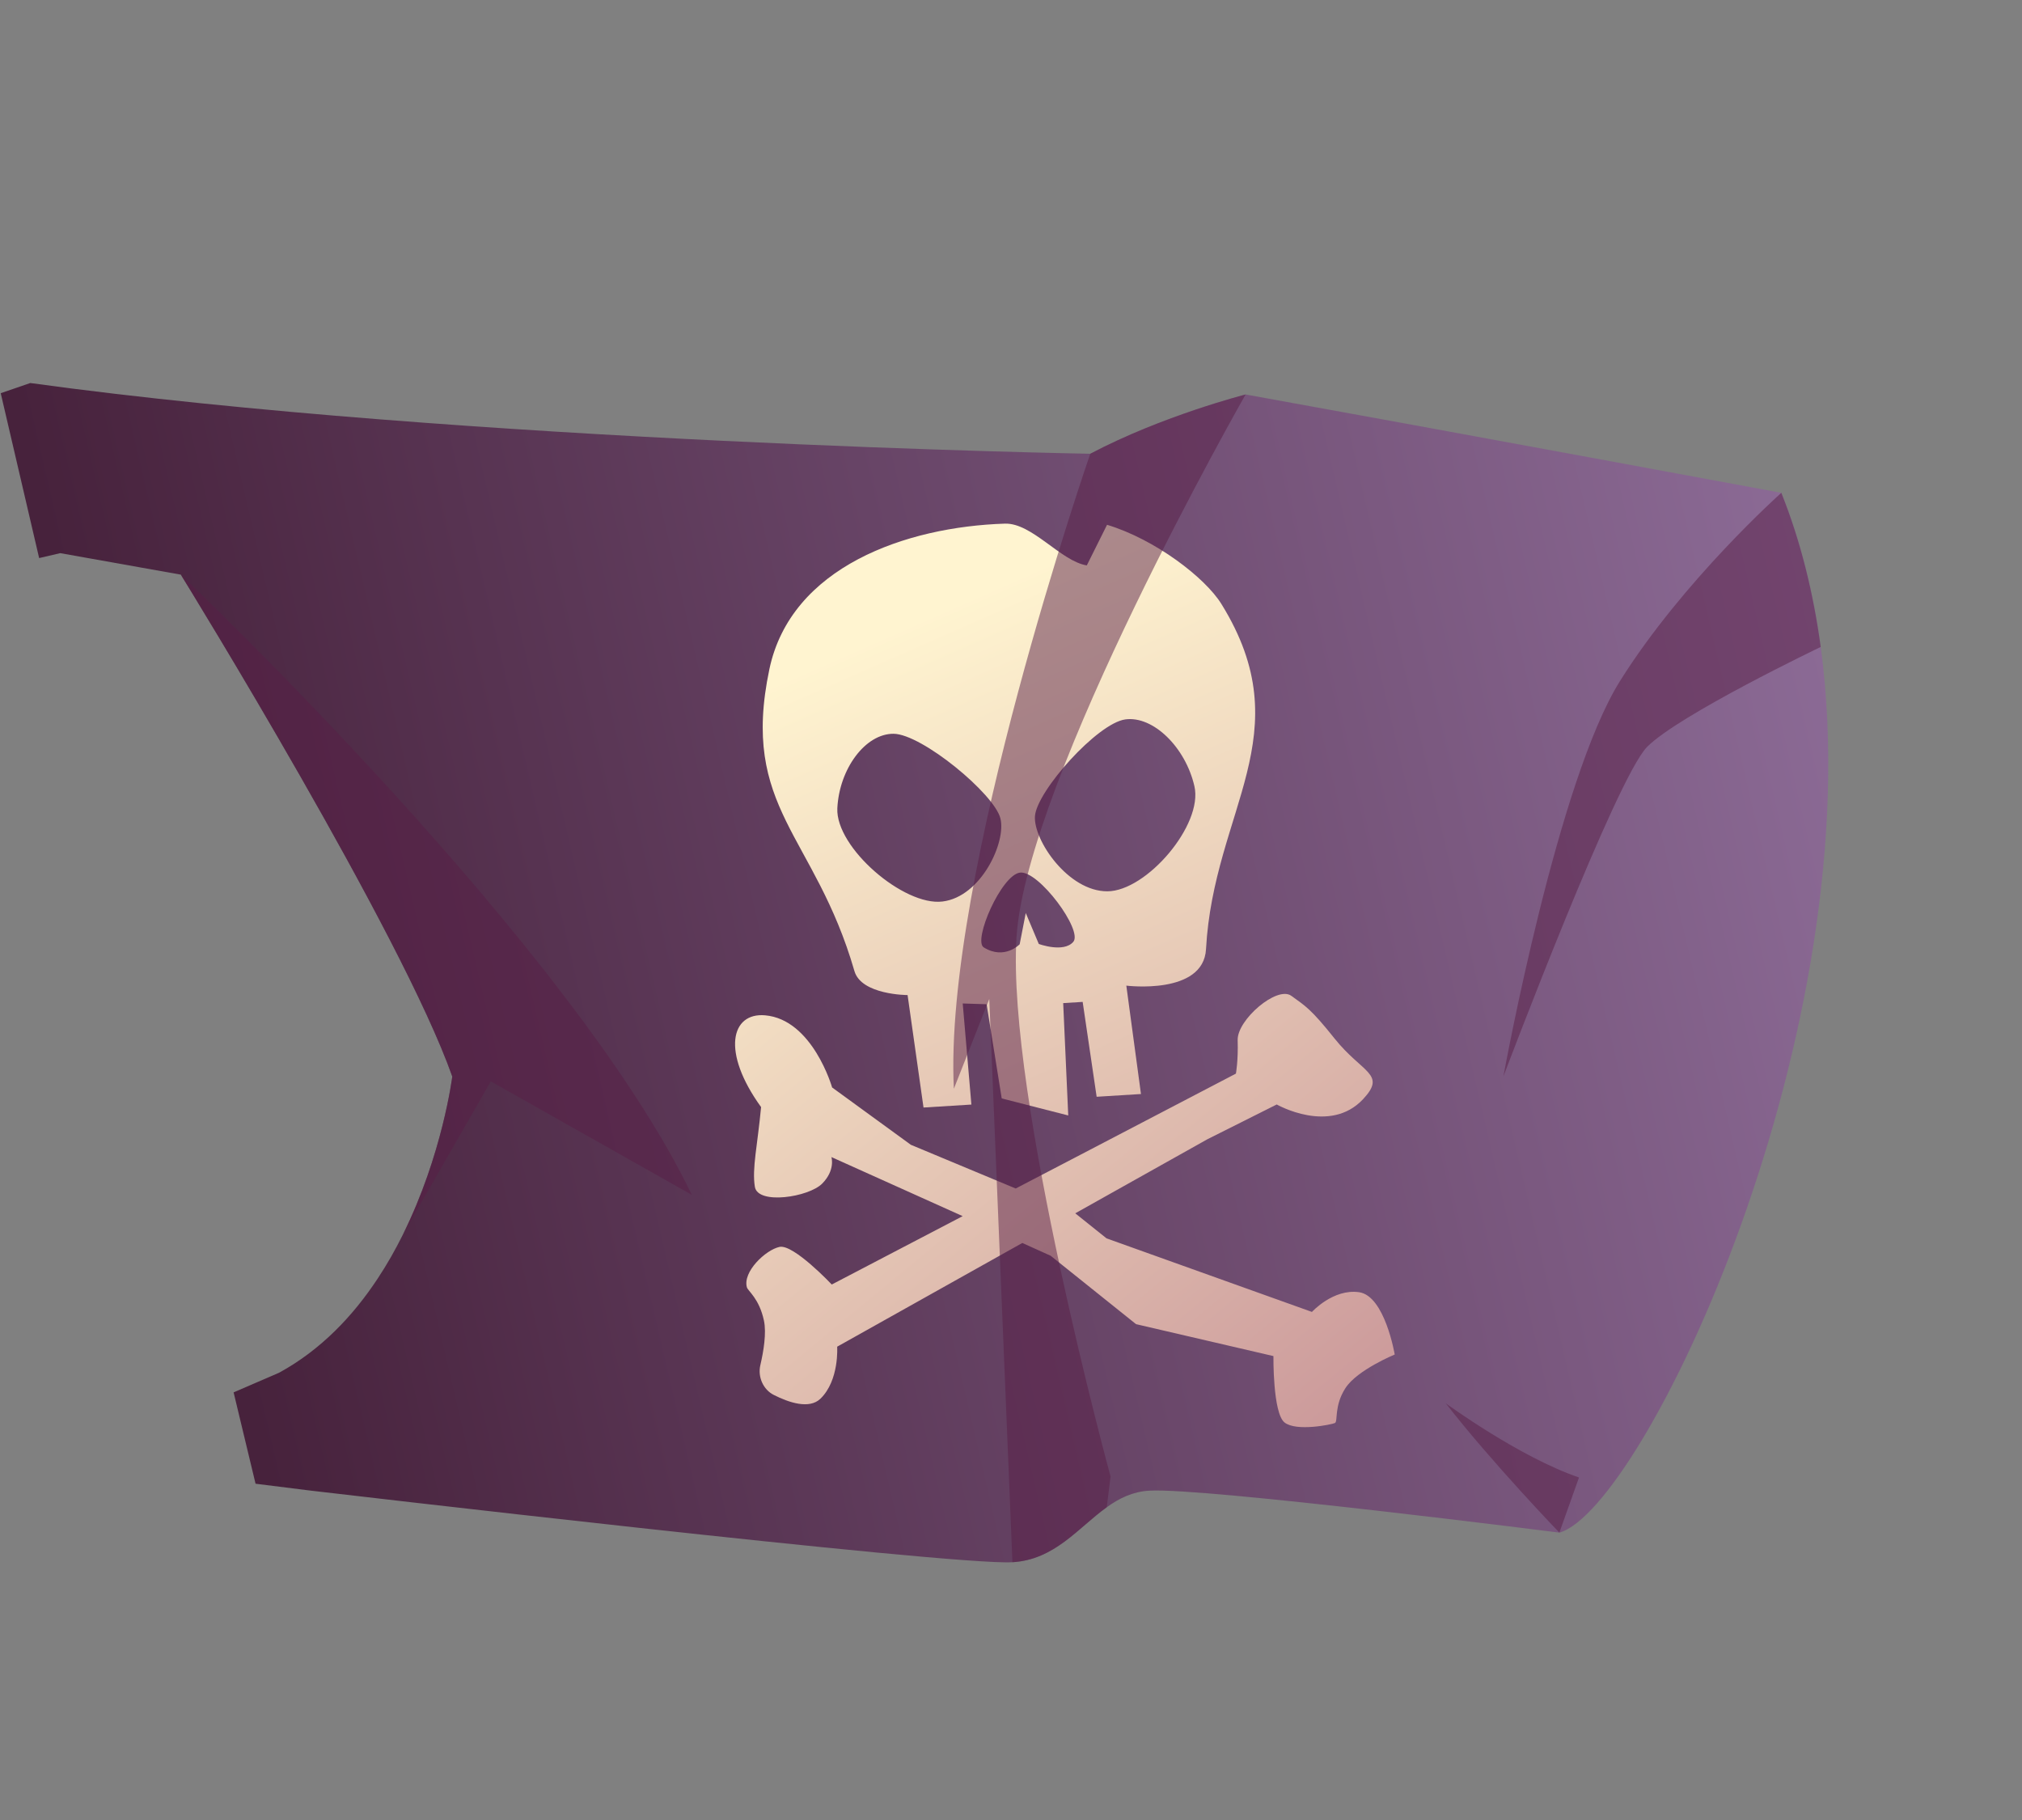 <svg width="90" height="81" viewBox="0 0 90 81" fill="none" xmlns="http://www.w3.org/2000/svg">
<rect x="0" y="0" width="90" height="81" fill="#808080" stroke="none"/>
<path fill-rule="evenodd" clip-rule="evenodd" d="M81.04 28.781C83.35 45.884 73.145 67.157 69.411 68.21C69.411 68.21 53.562 66.194 51.15 66.343C50.411 66.387 49.813 66.684 49.261 67.081C47.993 67.99 46.952 69.417 45.064 69.527C42.35 69.692 13.822 66.34 13.822 66.34L11.375 66.034L10.398 61.968L12.422 61.094C14.292 60.073 15.721 58.555 16.807 56.909C17.233 56.267 17.604 55.607 17.929 54.953C19.697 51.402 20.131 47.912 20.131 47.912C17.891 41.553 8.355 26.068 8.056 25.588C8.05 25.575 8.05 25.575 8.05 25.575L2.681 24.618L1.742 24.837L0.032 17.499L1.347 17.047C20.738 19.712 48.528 20.195 48.528 20.195C51.751 18.496 55.442 17.556 55.442 17.556C64.363 19.165 79.289 21.933 79.289 21.933C80.151 24.09 80.716 26.394 81.04 28.781Z" fill="url(#paint0_linear_399_20223)"/>
<path opacity="0.5" fill-rule="evenodd" clip-rule="evenodd" d="M69.408 68.21C69.408 68.21 66.415 65.106 64.352 62.455C64.352 62.455 67.609 64.842 70.282 65.756L69.408 68.21Z" fill="#591F46"/>
<path opacity="0.5" fill-rule="evenodd" clip-rule="evenodd" d="M30.793 53.178L21.846 48.128L17.928 54.953C19.694 51.402 20.131 47.912 20.131 47.912C17.89 41.55 8.354 26.068 8.055 25.586C8.324 25.831 25.494 42.124 30.793 53.178Z" fill="#591F46"/>
<path opacity="0.5" fill-rule="evenodd" clip-rule="evenodd" d="M81.039 28.78C81.038 28.785 81.039 28.79 81.037 28.795C81.037 28.795 74.711 31.821 73.311 33.243C71.934 34.643 67.07 47.506 66.917 47.906C66.99 47.508 69.344 34.719 72.104 30.314C74.909 25.836 79.287 21.933 79.287 21.933C80.15 24.09 80.714 26.394 81.039 28.78Z" fill="#591F46"/>
<path fill-rule="evenodd" clip-rule="evenodd" d="M40.397 44.286L41.106 49.291L43.237 49.159L42.851 44.66L43.915 44.694L44.587 48.886L47.548 49.644L47.323 44.644L48.19 44.59L48.812 48.812L50.785 48.69L50.133 43.866C50.133 43.866 53.566 44.299 53.68 42.244C54.018 36.024 57.964 32.684 54.362 26.876C53.637 25.708 51.42 24.004 49.275 23.356L48.374 25.164C47.212 24.975 45.94 23.267 44.73 23.305C40.323 23.444 35.206 25.227 34.246 29.78C32.937 35.994 36.267 37.121 38.03 43.215C38.336 44.284 40.397 44.286 40.397 44.286ZM46.066 36.326C46.144 35.21 48.848 32.182 50.092 32.017C51.331 31.852 52.765 33.258 53.163 34.987C53.565 36.711 51.026 39.666 49.288 39.668C47.548 39.674 45.996 37.397 46.066 36.326ZM47.773 41.917C47.339 42.419 46.237 42.011 46.237 42.011L45.657 40.635L45.386 42.025C45.386 42.025 44.709 42.737 43.786 42.164C43.298 41.859 44.57 38.938 45.401 38.836C46.228 38.729 48.212 41.41 47.773 41.917ZM37.27 35.974C37.356 34.215 38.519 32.647 39.775 32.657C41.031 32.669 44.255 35.328 44.528 36.422C44.797 37.472 43.67 39.916 41.95 40.122C40.232 40.336 37.191 37.725 37.27 35.974Z" fill="url(#paint1_linear_399_20223)"/>
<path fill-rule="evenodd" clip-rule="evenodd" d="M59.395 46.211C58.352 44.905 58.113 44.779 57.476 44.319C56.84 43.861 55.059 45.389 55.089 46.296C55.118 47.203 55.011 47.782 55.011 47.782L48.07 51.404L45.969 52.499L45.21 52.895L40.543 50.95L37.038 48.398C37.038 48.398 36.172 45.37 34.052 45.187C32.539 45.057 32.095 46.808 33.876 49.271C33.721 50.949 33.464 52.014 33.6 52.822C33.735 53.63 35.999 53.279 36.595 52.678C37.191 52.076 37.007 51.496 37.007 51.496L42.849 54.125L37.022 57.168C37.022 57.168 35.317 55.359 34.696 55.494C34.075 55.629 33.051 56.601 33.244 57.292C33.29 57.459 33.792 57.785 34.003 58.773C34.122 59.326 33.986 60.145 33.843 60.757C33.719 61.286 33.977 61.851 34.445 62.084C35.115 62.423 36.021 62.729 36.517 62.251C37.364 61.434 37.263 59.935 37.263 59.935L45.504 55.319L46.764 55.887L50.566 58.932L56.681 60.353C56.681 60.353 56.649 62.889 57.175 63.308C57.703 63.725 59.274 63.398 59.417 63.333C59.561 63.267 59.368 62.576 59.89 61.772C60.414 60.968 62.079 60.284 62.079 60.284C62.079 60.284 61.643 57.673 60.492 57.51C59.341 57.347 58.395 58.388 58.395 58.388L49.253 55.114L47.86 53.999L53.736 50.706L56.828 49.155C56.828 49.155 59.192 50.505 60.673 48.917C61.729 47.786 60.64 47.772 59.395 46.211Z" fill="url(#paint2_linear_399_20223)"/>
<path opacity="0.5" fill-rule="evenodd" clip-rule="evenodd" d="M45.244 41.734C44.812 48.785 49.432 65.714 49.432 65.714L49.261 67.082C47.993 67.988 46.954 69.414 45.064 69.527L44.033 44.461L42.457 48.455C41.983 39.069 48.528 20.195 48.528 20.195C51.751 18.496 55.442 17.557 55.442 17.557C55.442 17.557 45.676 34.683 45.244 41.734Z" fill="#591F46"/>
<defs>
<linearGradient id="paint0_linear_399_20223" x1="7.409" y1="49.149" x2="81.89" y2="31.788" gradientUnits="userSpaceOnUse">
<stop offset="0.008" stop-color="#47223C"/>
<stop offset="1" stop-color="#8B6A95"/>
</linearGradient>
<linearGradient id="paint1_linear_399_20223" x1="60.19" y1="66.767" x2="42.571" y2="26.805" gradientUnits="userSpaceOnUse">
<stop stop-color="#C79296"/>
<stop offset="1" stop-color="#FFF4D0"/>
</linearGradient>
<linearGradient id="paint2_linear_399_20223" x1="57.753" y1="69.23" x2="29.657" y2="35.187" gradientUnits="userSpaceOnUse">
<stop stop-color="#C79296"/>
<stop offset="1" stop-color="#FFF4D0"/>
</linearGradient>
</defs>
</svg>
